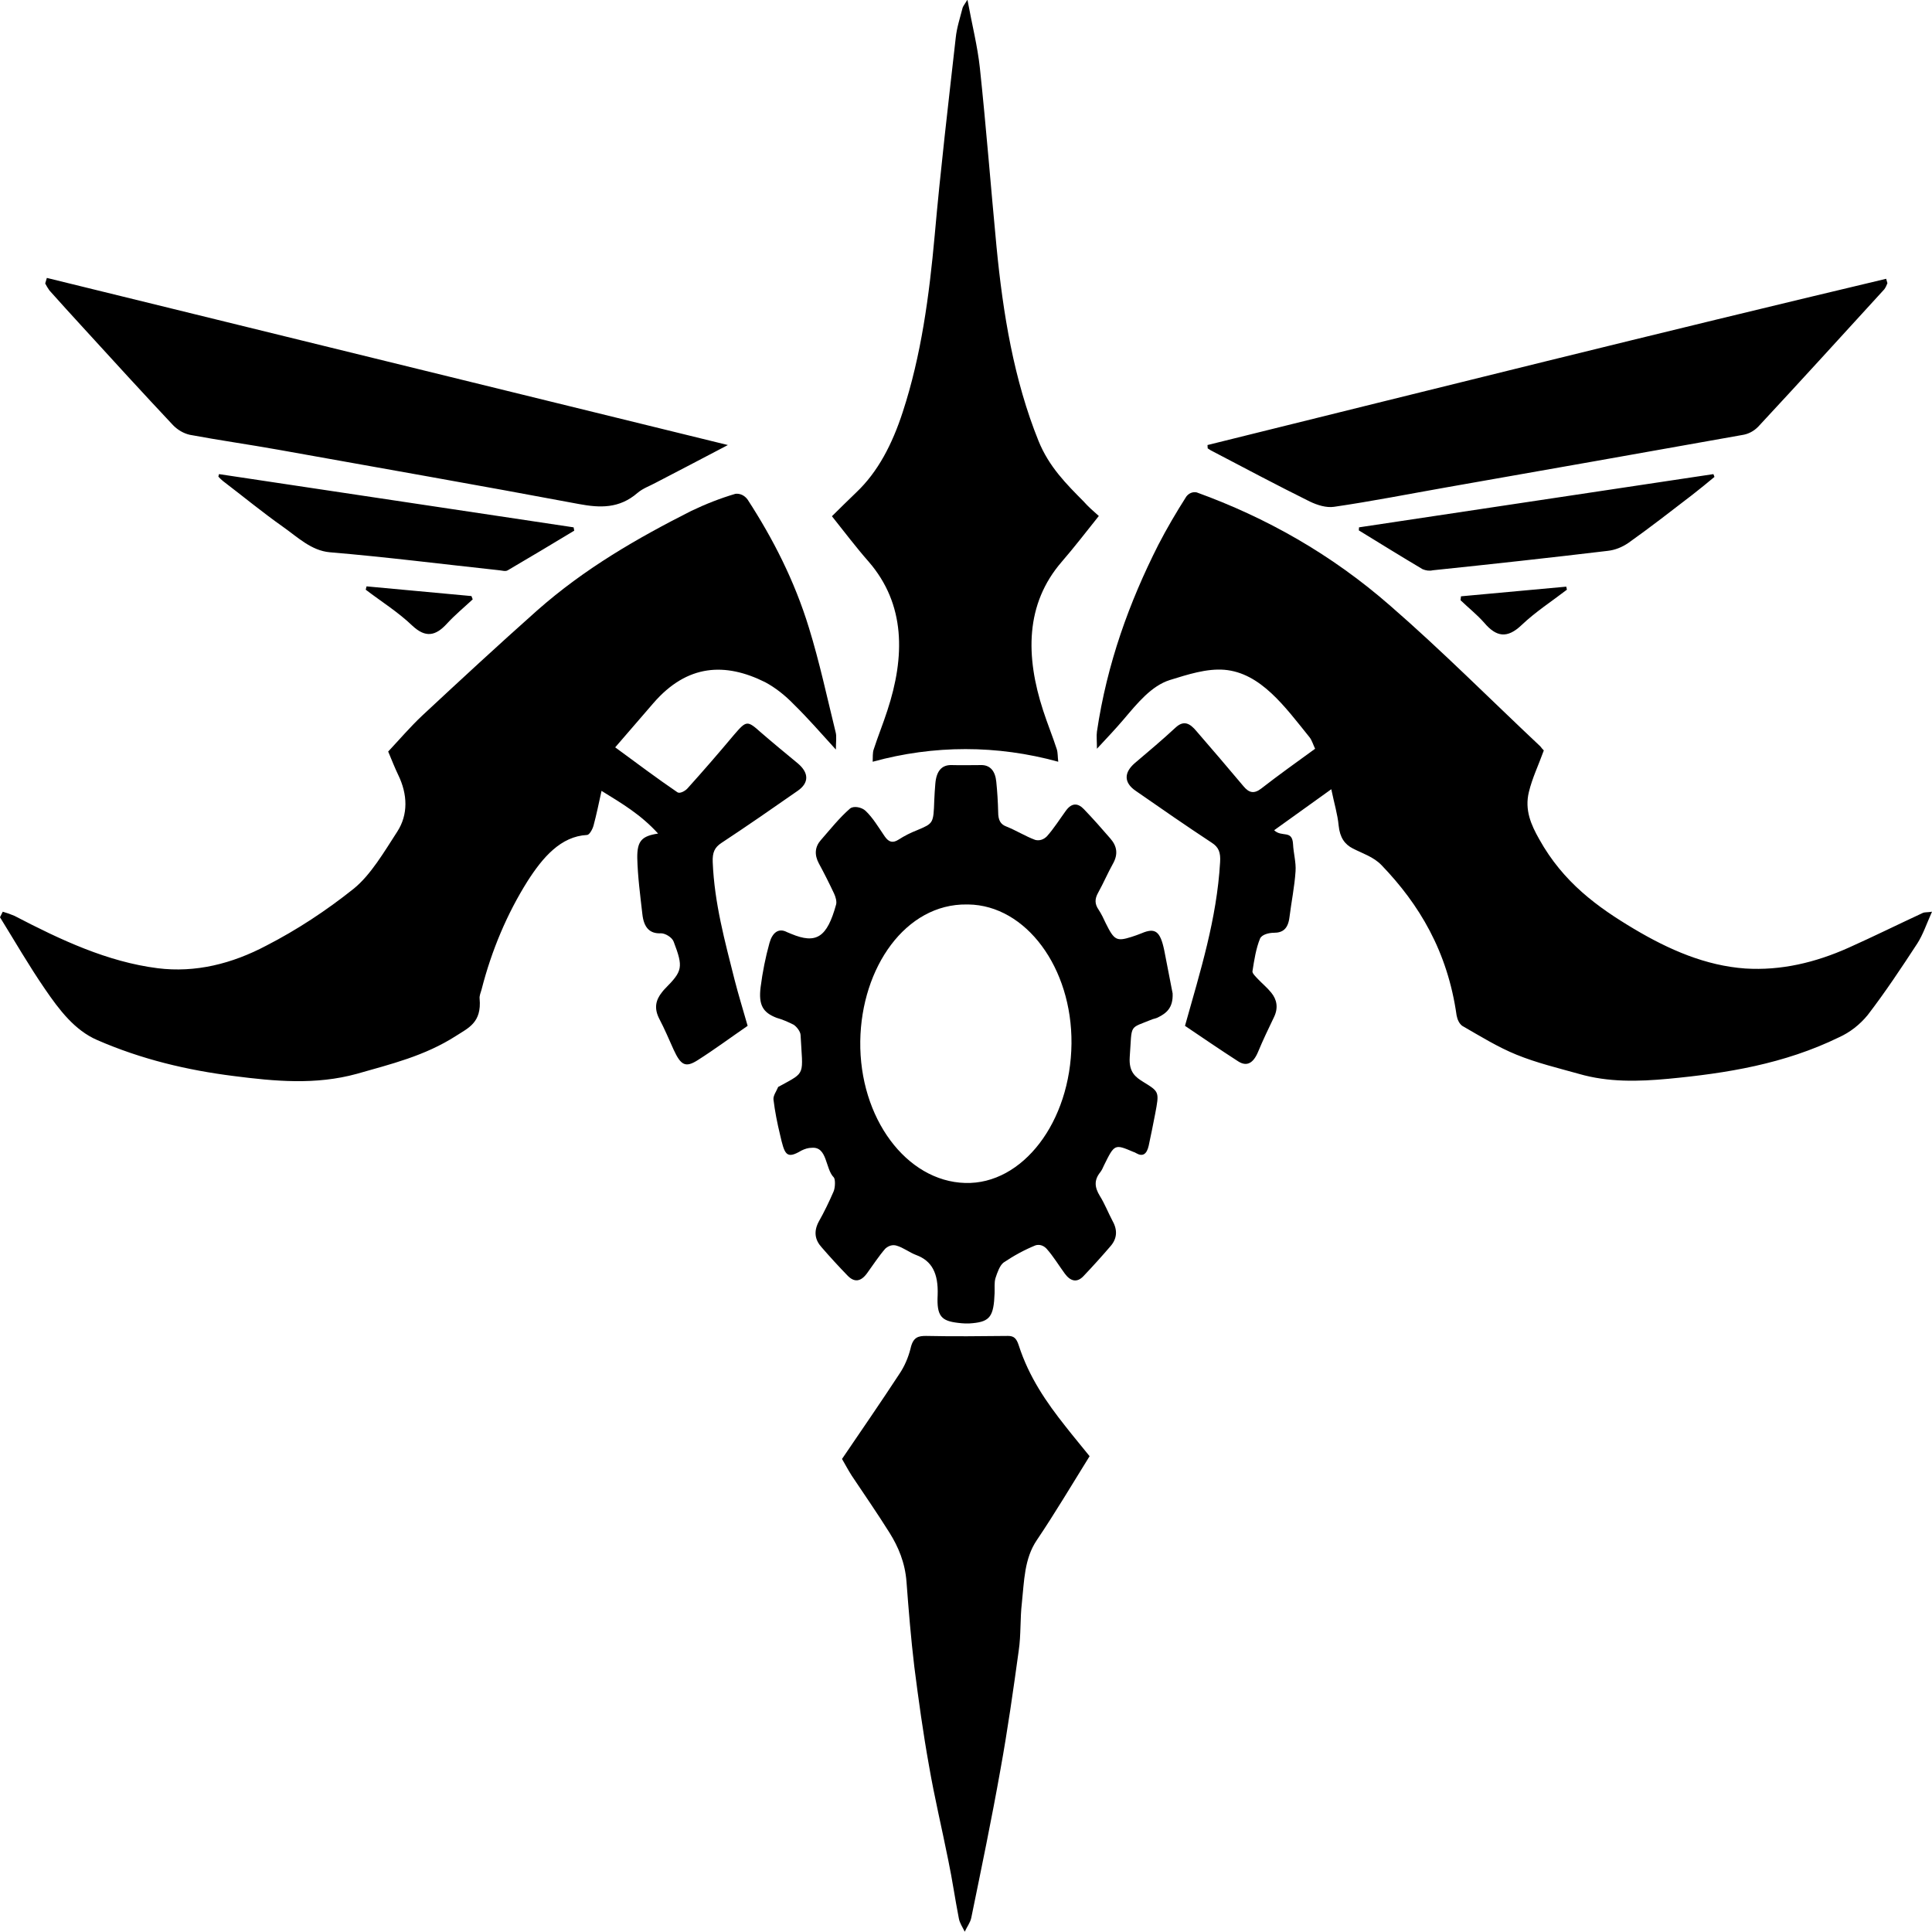 <svg width="40" height="40" viewBox="0 0 40 40" fill="none" xmlns="http://www.w3.org/2000/svg">
<g clip-path="url(#clip0_283_150)">
<path d="M31.963 15.537C31.849 15.852 31.723 16.11 31.654 16.397C31.562 16.77 31.701 17.08 31.867 17.373C32.367 18.273 33.081 18.784 33.821 19.226C34.56 19.667 35.318 19.994 36.136 20.052C36.871 20.098 37.581 19.931 38.272 19.622C38.786 19.392 39.295 19.14 39.804 18.904C39.848 18.881 39.9 18.893 40 18.876C39.887 19.128 39.813 19.352 39.695 19.535C39.365 20.04 39.03 20.545 38.668 21.016C38.499 21.222 38.294 21.377 38.077 21.475C36.937 22.031 35.744 22.221 34.543 22.335C33.921 22.393 33.298 22.41 32.685 22.232C32.254 22.111 31.819 22.008 31.397 21.836C31.014 21.681 30.644 21.452 30.274 21.239C30.213 21.194 30.174 21.113 30.157 21.021C29.97 19.696 29.382 18.721 28.603 17.912C28.438 17.74 28.212 17.671 28.011 17.568C27.842 17.482 27.741 17.344 27.715 17.091C27.694 16.862 27.624 16.638 27.563 16.34L26.38 17.189C26.541 17.344 26.754 17.172 26.771 17.476C26.78 17.665 26.836 17.855 26.823 18.038C26.802 18.359 26.736 18.675 26.697 18.991C26.667 19.231 26.558 19.312 26.375 19.312C26.275 19.312 26.127 19.346 26.088 19.432C26.005 19.633 25.966 19.88 25.931 20.109C25.922 20.149 26.001 20.224 26.044 20.27C26.136 20.367 26.236 20.448 26.319 20.551C26.436 20.694 26.471 20.866 26.375 21.062C26.262 21.297 26.149 21.532 26.049 21.773C25.949 22.014 25.814 22.089 25.635 21.974C25.261 21.733 24.891 21.48 24.534 21.239C24.852 20.104 25.192 19.031 25.261 17.849C25.274 17.648 25.231 17.539 25.087 17.447C24.556 17.097 24.034 16.736 23.507 16.369C23.268 16.202 23.268 15.996 23.494 15.8C23.777 15.56 24.064 15.319 24.343 15.06C24.513 14.905 24.639 14.98 24.769 15.135C25.096 15.514 25.422 15.892 25.744 16.277C25.862 16.42 25.966 16.437 26.11 16.328C26.471 16.047 26.841 15.783 27.228 15.502C27.189 15.422 27.163 15.33 27.115 15.267C26.601 14.63 26.101 13.93 25.348 13.867C24.978 13.838 24.591 13.965 24.221 14.079C23.838 14.2 23.551 14.556 23.264 14.894C23.098 15.089 22.924 15.273 22.711 15.502C22.711 15.342 22.698 15.238 22.711 15.146C22.92 13.735 23.381 12.467 23.982 11.28C24.16 10.935 24.356 10.603 24.561 10.281C24.617 10.207 24.7 10.178 24.778 10.195C26.205 10.712 27.559 11.469 28.79 12.547C29.848 13.466 30.857 14.481 31.889 15.451C31.919 15.491 31.941 15.514 31.963 15.537ZM15.479 21.239C15.135 21.475 14.796 21.727 14.443 21.951C14.191 22.111 14.095 22.054 13.947 21.733C13.851 21.521 13.76 21.303 13.651 21.096C13.538 20.878 13.573 20.706 13.708 20.54C13.729 20.511 13.751 20.488 13.773 20.465C14.13 20.104 14.151 20.029 13.947 19.495C13.912 19.404 13.773 19.323 13.686 19.323C13.455 19.335 13.329 19.209 13.299 18.922C13.255 18.537 13.203 18.147 13.194 17.763C13.19 17.407 13.29 17.309 13.625 17.258C13.264 16.862 12.881 16.638 12.454 16.374C12.398 16.632 12.35 16.862 12.289 17.091C12.267 17.172 12.202 17.287 12.154 17.287C11.61 17.315 11.236 17.751 10.918 18.25C10.5 18.916 10.178 19.673 9.97 20.488C9.952 20.551 9.922 20.62 9.93 20.677C9.974 21.171 9.7 21.28 9.443 21.446C8.79 21.865 8.09 22.031 7.389 22.232C6.536 22.467 5.688 22.387 4.839 22.278C3.877 22.157 2.933 21.934 2.01 21.532C1.549 21.331 1.232 20.918 0.927 20.471C0.596 19.989 0.305 19.484 0 18.991L0.057 18.876C0.139 18.899 0.218 18.927 0.3 18.962C1.258 19.461 2.224 19.914 3.264 20.046C4.047 20.144 4.804 19.954 5.518 19.576C6.144 19.254 6.749 18.858 7.324 18.399C7.676 18.113 7.95 17.642 8.225 17.218C8.455 16.862 8.438 16.443 8.246 16.047C8.177 15.904 8.116 15.749 8.037 15.56C8.268 15.313 8.494 15.049 8.738 14.819C9.526 14.085 10.313 13.357 11.114 12.645C12.106 11.767 13.198 11.142 14.308 10.58C14.608 10.436 14.913 10.316 15.226 10.224C15.318 10.213 15.413 10.253 15.479 10.344C16.001 11.148 16.449 12.02 16.749 13.001C16.967 13.707 17.124 14.441 17.302 15.164C17.324 15.25 17.306 15.359 17.306 15.519C16.993 15.175 16.723 14.865 16.436 14.584C16.253 14.395 16.057 14.24 15.844 14.125C15.017 13.712 14.23 13.747 13.529 14.556C13.277 14.848 13.024 15.141 12.737 15.473C13.207 15.818 13.612 16.122 14.025 16.403C14.073 16.437 14.182 16.38 14.234 16.323C14.56 15.961 14.883 15.588 15.2 15.21C15.453 14.917 15.47 14.911 15.753 15.164C16.005 15.382 16.262 15.594 16.519 15.806C16.749 16.001 16.754 16.208 16.514 16.374C15.988 16.741 15.466 17.103 14.935 17.453C14.796 17.545 14.748 17.648 14.756 17.849C14.791 18.704 15.009 19.49 15.209 20.287C15.287 20.591 15.379 20.89 15.479 21.239Z" fill="black"/>
<path d="M24.278 20.568C24.291 20.872 24.143 20.981 23.969 21.067C23.934 21.084 23.899 21.09 23.864 21.101C23.359 21.308 23.442 21.182 23.39 21.882C23.368 22.197 23.507 22.3 23.677 22.404C24.003 22.605 24.003 22.605 23.916 23.064C23.873 23.287 23.829 23.505 23.782 23.723C23.742 23.895 23.66 23.953 23.529 23.878C23.507 23.867 23.49 23.855 23.468 23.85C23.076 23.683 23.076 23.683 22.855 24.131C22.833 24.182 22.811 24.228 22.781 24.268C22.646 24.435 22.663 24.584 22.772 24.762C22.872 24.922 22.946 25.112 23.037 25.284C23.142 25.473 23.124 25.645 22.998 25.794C22.815 26.007 22.624 26.219 22.433 26.42C22.298 26.563 22.163 26.529 22.045 26.368C21.919 26.196 21.806 26.007 21.667 25.852C21.601 25.783 21.519 25.76 21.44 25.783C21.214 25.875 20.992 25.995 20.779 26.139C20.701 26.196 20.648 26.345 20.609 26.466C20.583 26.558 20.596 26.672 20.592 26.776C20.574 27.252 20.496 27.361 20.139 27.395C20.039 27.407 19.939 27.401 19.839 27.389C19.491 27.349 19.391 27.252 19.413 26.816C19.43 26.357 19.291 26.104 18.969 25.984C18.829 25.932 18.703 25.829 18.56 25.789C18.481 25.766 18.399 25.789 18.329 25.852C18.194 26.007 18.076 26.19 17.95 26.363C17.824 26.535 17.689 26.558 17.546 26.408C17.363 26.219 17.184 26.024 17.01 25.823C16.875 25.674 16.841 25.502 16.95 25.295C17.063 25.095 17.163 24.888 17.258 24.67C17.293 24.59 17.298 24.418 17.263 24.377C17.084 24.2 17.132 23.735 16.806 23.764C16.732 23.764 16.662 23.787 16.593 23.821C16.275 24.01 16.244 23.901 16.149 23.488C16.092 23.253 16.044 23.012 16.014 22.765C16.005 22.685 16.075 22.593 16.11 22.507C16.114 22.496 16.136 22.496 16.149 22.484C16.693 22.186 16.619 22.272 16.575 21.428C16.571 21.354 16.493 21.256 16.432 21.216C16.319 21.159 16.201 21.107 16.079 21.073C15.796 20.964 15.701 20.809 15.748 20.436C15.788 20.126 15.848 19.822 15.931 19.524C15.988 19.317 16.114 19.202 16.297 19.3C16.323 19.311 16.353 19.323 16.379 19.334C16.902 19.552 17.123 19.409 17.311 18.726C17.328 18.663 17.298 18.56 17.267 18.497C17.167 18.284 17.063 18.078 16.954 17.877C16.858 17.699 16.871 17.533 16.993 17.395C17.189 17.171 17.38 16.93 17.598 16.741C17.672 16.678 17.842 16.712 17.92 16.787C18.072 16.93 18.19 17.131 18.316 17.315C18.403 17.441 18.486 17.458 18.603 17.384C18.729 17.303 18.855 17.24 18.986 17.189C19.326 17.045 19.326 17.051 19.343 16.569C19.347 16.454 19.356 16.34 19.365 16.225C19.386 15.967 19.495 15.835 19.7 15.84C19.909 15.846 20.117 15.84 20.331 15.84C20.5 15.846 20.605 15.961 20.627 16.185C20.648 16.391 20.661 16.603 20.666 16.81C20.666 16.982 20.714 17.068 20.84 17.114C21.04 17.194 21.232 17.315 21.432 17.389C21.519 17.412 21.606 17.384 21.675 17.315C21.819 17.154 21.941 16.959 22.071 16.781C22.189 16.621 22.315 16.621 22.441 16.753C22.628 16.948 22.811 17.154 22.989 17.361C23.124 17.516 23.155 17.682 23.042 17.883C22.933 18.078 22.846 18.284 22.737 18.48C22.663 18.611 22.663 18.715 22.746 18.835C22.802 18.921 22.85 19.019 22.894 19.116C23.068 19.466 23.116 19.495 23.425 19.398C23.494 19.375 23.564 19.352 23.634 19.323C23.916 19.202 24.021 19.277 24.104 19.673C24.164 19.977 24.221 20.275 24.278 20.568ZM19.983 24.492C21.171 24.527 22.167 23.23 22.184 21.606C22.198 20.034 21.24 18.743 20.048 18.726H20.017C18.751 18.709 17.833 20.029 17.811 21.555C17.789 23.144 18.764 24.458 19.983 24.492ZM22.75 10.683C22.48 11.021 22.237 11.337 21.984 11.629C21.223 12.507 21.232 13.591 21.597 14.71C21.684 14.98 21.793 15.244 21.88 15.513C21.902 15.582 21.897 15.668 21.91 15.771C20.644 15.422 19.334 15.422 18.068 15.771C18.072 15.68 18.064 15.582 18.09 15.513C18.177 15.244 18.285 14.98 18.372 14.71C18.738 13.597 18.751 12.513 17.985 11.629C17.728 11.337 17.489 11.021 17.224 10.688C17.393 10.522 17.559 10.356 17.728 10.195C18.177 9.77 18.473 9.197 18.69 8.531C19.073 7.361 19.238 6.127 19.352 4.871C19.473 3.505 19.634 2.146 19.787 0.786C19.808 0.574 19.878 0.367 19.93 0.161C19.939 0.132 19.961 0.103 20.03 -0.006C20.126 0.516 20.239 0.958 20.287 1.405C20.418 2.633 20.513 3.867 20.631 5.1C20.766 6.5 20.992 7.866 21.501 9.128C21.719 9.667 22.08 10.023 22.437 10.384C22.528 10.488 22.633 10.579 22.75 10.683ZM17.433 30.206C17.842 29.604 18.238 29.03 18.625 28.439C18.725 28.29 18.803 28.112 18.851 27.923C18.903 27.682 19.012 27.659 19.173 27.659C19.739 27.671 20.305 27.665 20.87 27.659C20.988 27.659 21.044 27.705 21.092 27.854C21.305 28.514 21.667 29.036 22.058 29.529C22.224 29.742 22.393 29.942 22.559 30.149C22.198 30.729 21.845 31.325 21.466 31.887C21.205 32.272 21.205 32.736 21.157 33.184C21.118 33.511 21.14 33.85 21.092 34.171C20.979 34.991 20.862 35.817 20.714 36.632C20.531 37.665 20.318 38.686 20.109 39.707C20.087 39.81 20.017 39.897 19.974 39.994C19.93 39.902 19.869 39.816 19.852 39.719C19.774 39.323 19.717 38.916 19.634 38.52C19.504 37.866 19.347 37.217 19.234 36.557C19.112 35.88 19.017 35.192 18.93 34.509C18.86 33.924 18.812 33.333 18.768 32.748C18.738 32.352 18.599 32.025 18.416 31.733C18.164 31.331 17.898 30.947 17.637 30.556C17.559 30.436 17.485 30.293 17.433 30.206ZM0.97 5.754L15.07 9.214C14.526 9.501 14.051 9.747 13.577 9.994C13.451 10.063 13.312 10.109 13.198 10.206C12.82 10.533 12.419 10.516 11.989 10.436C9.913 10.046 7.837 9.684 5.761 9.311C5.152 9.202 4.539 9.116 3.929 9.002C3.803 8.973 3.681 8.904 3.581 8.801C2.955 8.135 2.337 7.458 1.719 6.781C1.488 6.529 1.253 6.271 1.023 6.013C0.992 5.967 0.962 5.921 0.936 5.869L0.97 5.754ZM25 9.214C29.682 8.055 34.365 6.885 39.051 5.772C39.06 5.8 39.069 5.835 39.077 5.863C39.06 5.909 39.038 5.955 39.012 5.99C38.142 6.942 37.276 7.894 36.401 8.835C36.305 8.933 36.188 8.99 36.066 9.007C34.034 9.369 32.002 9.73 29.97 10.086C29.186 10.224 28.403 10.379 27.62 10.493C27.459 10.516 27.276 10.459 27.119 10.384C26.436 10.046 25.757 9.684 25.078 9.329C25.052 9.317 25.026 9.294 25.004 9.283C25.004 9.26 25 9.237 25 9.214ZM4.534 9.816L11.876 10.918L11.889 10.987C11.432 11.262 10.975 11.537 10.513 11.807C10.466 11.836 10.4 11.813 10.339 11.807C9.169 11.681 7.998 11.532 6.828 11.434C6.445 11.4 6.166 11.124 5.857 10.906C5.435 10.608 5.03 10.275 4.617 9.96C4.582 9.931 4.552 9.902 4.521 9.868L4.534 9.816ZM28.137 10.918L35.474 9.816C35.483 9.834 35.487 9.851 35.496 9.874C35.344 10 35.191 10.126 35.035 10.247C34.595 10.585 34.16 10.924 33.716 11.239C33.581 11.331 33.438 11.388 33.285 11.405C32.08 11.549 30.875 11.681 29.665 11.807C29.595 11.824 29.521 11.813 29.452 11.784C29.008 11.52 28.573 11.251 28.133 10.981L28.137 10.918ZM7.589 12.14L9.761 12.341L9.787 12.409C9.608 12.576 9.426 12.725 9.256 12.909C9.016 13.173 8.808 13.207 8.538 12.955C8.238 12.668 7.894 12.455 7.572 12.209L7.589 12.14ZM30.248 12.346L32.428 12.146L32.441 12.209C32.128 12.45 31.797 12.662 31.501 12.943C31.205 13.224 30.979 13.19 30.727 12.891C30.574 12.719 30.4 12.582 30.239 12.427L30.248 12.346Z" fill="black"/>
</g>
<defs>
<clipPath id="clip0_283_150">
<rect width="40" height="40" fill="white"/>
</clipPath>
</defs>
</svg>
